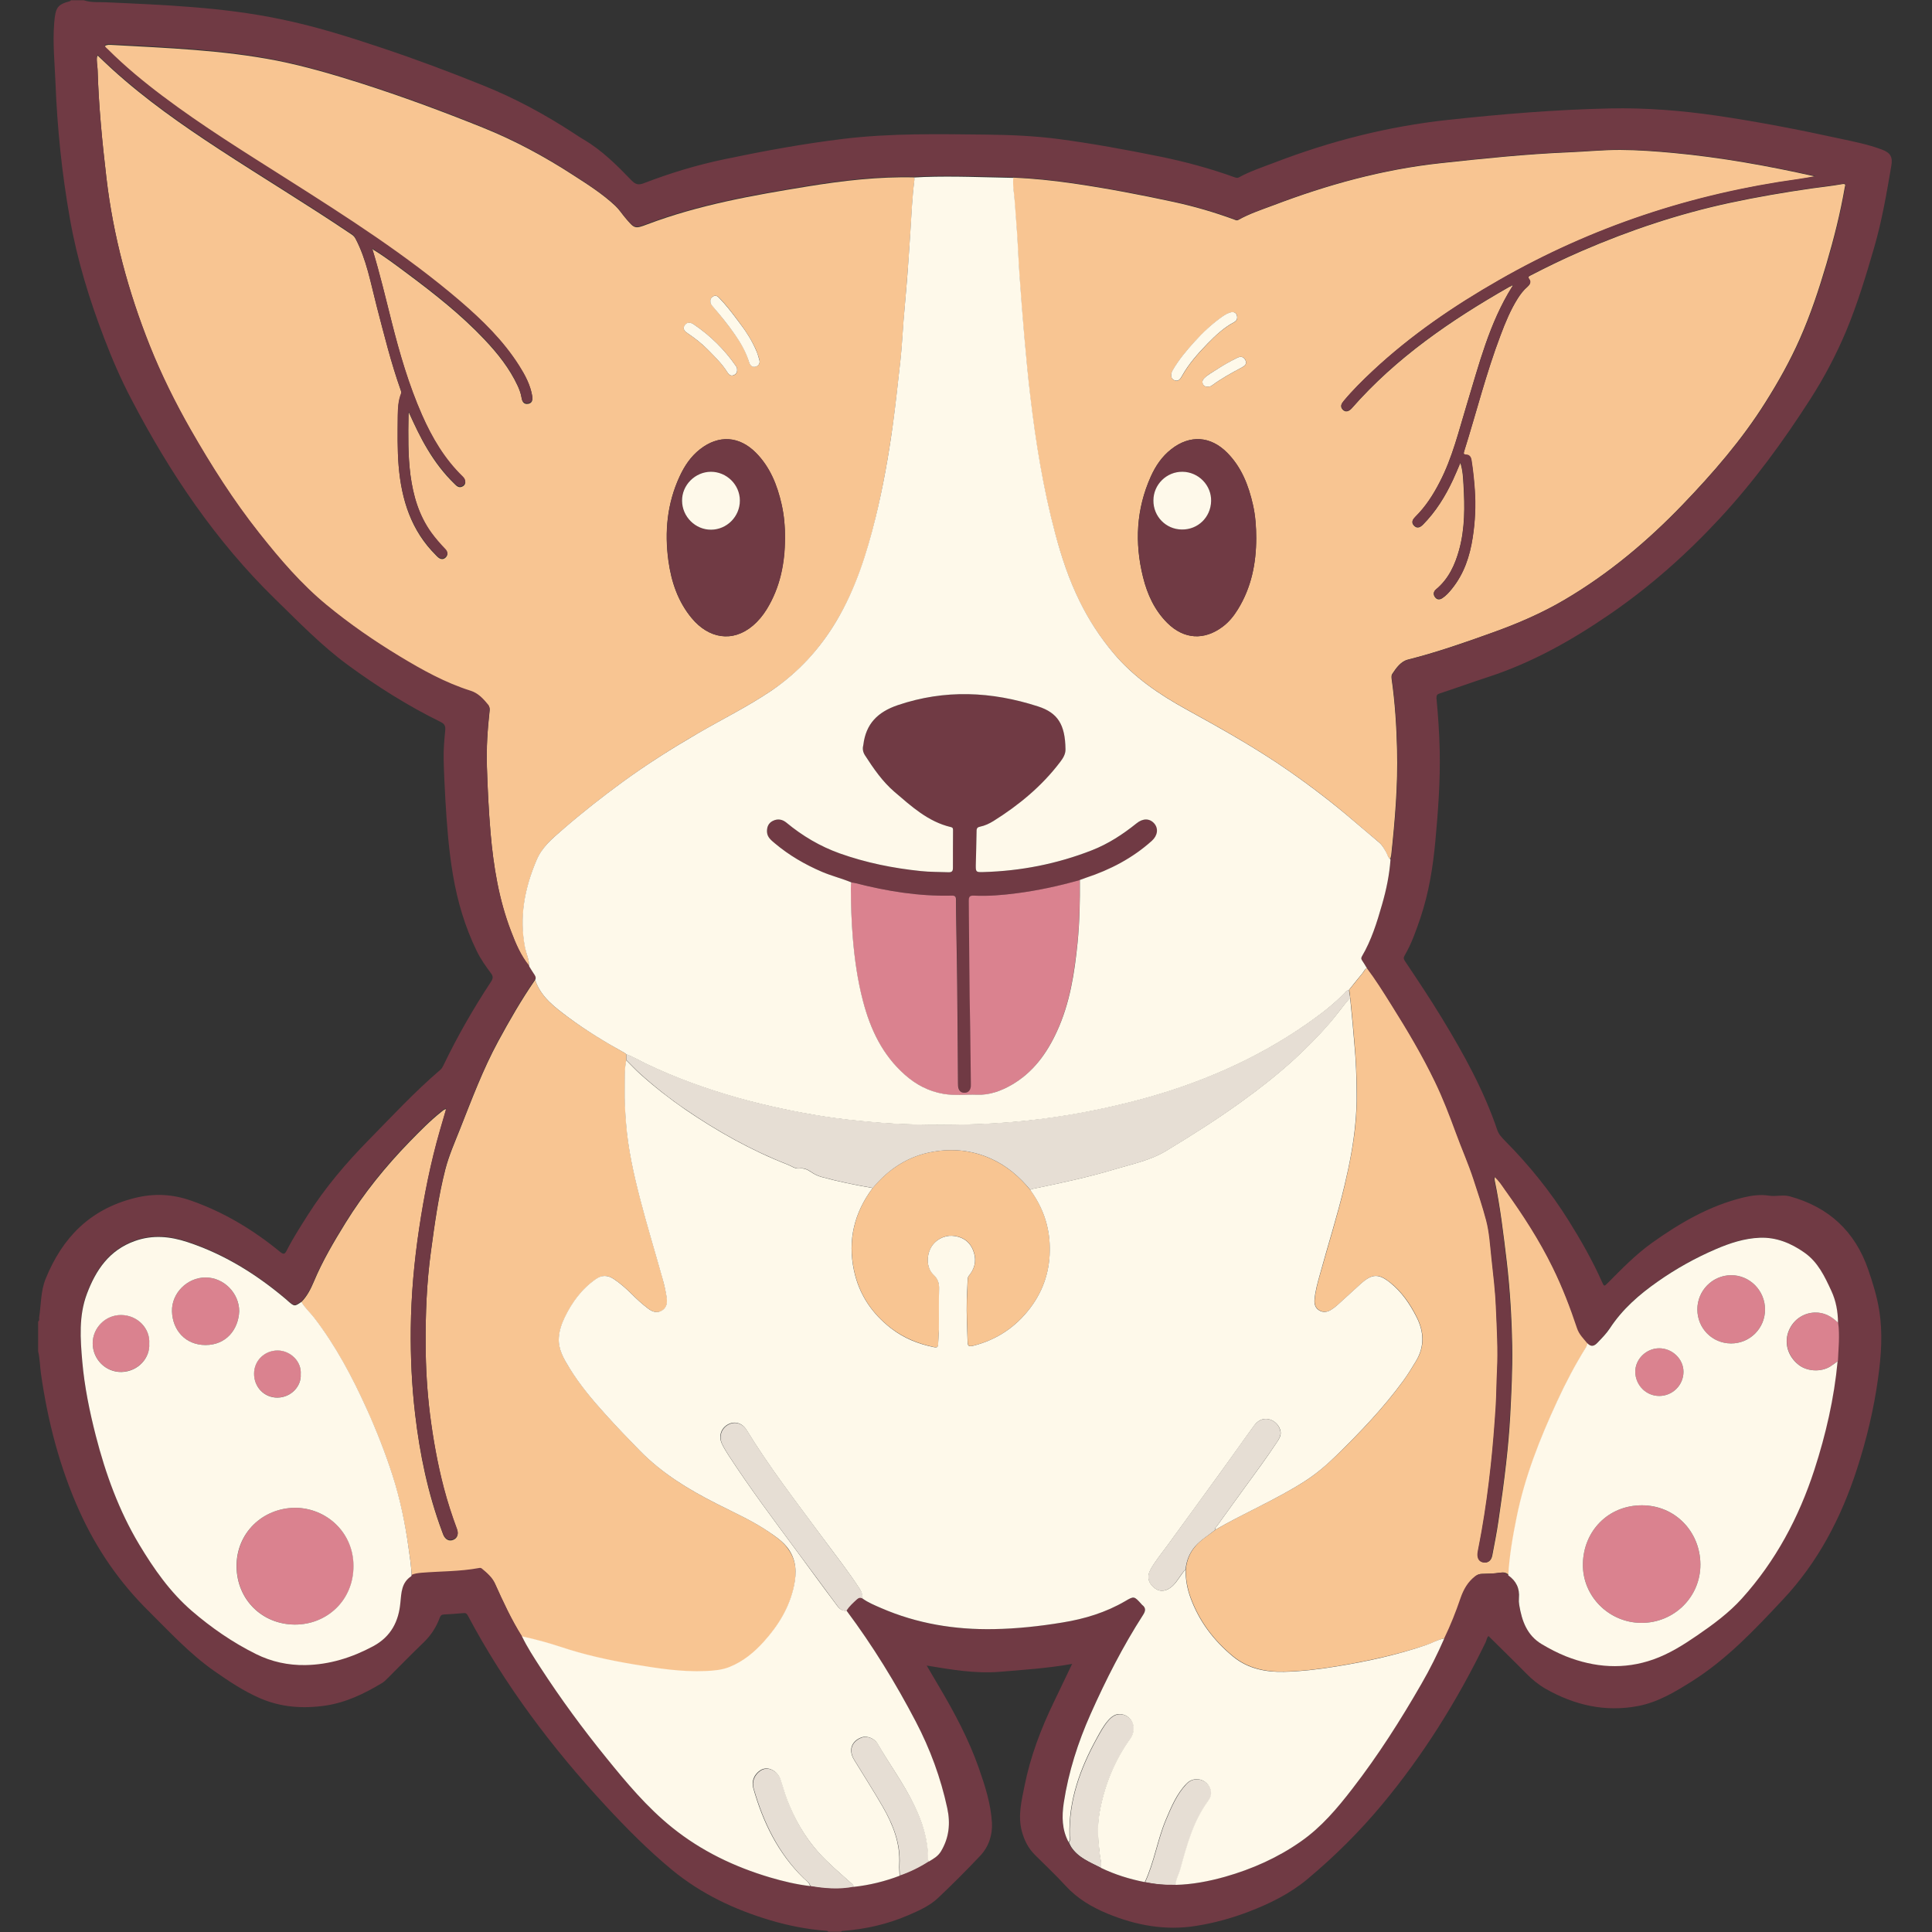 <svg xmlns="http://www.w3.org/2000/svg" xmlns:xlink="http://www.w3.org/1999/xlink" width="500" zoomAndPan="magnify" viewBox="0 0 375 375" height="500" preserveAspectRatio="xMidYMid meet" version="1.0"><rect x="0" y="0" width="375" height="375" fill="#333333" stroke="none"/><defs><clipPath id="id1"><path d="M 7.402 0 L 367.402 0 L 367.402 375 L 7.402 375 Z M 7.402 0 " clip-rule="nonzero"/></clipPath></defs><path fill="#f8c592" d="M 173.301 82.535 C 173.875 78.359 174.297 74.188 174.777 70.016 C 175.066 67.422 175.184 64.809 175.395 62.191 C 175.699 58.441 176.047 54.695 176.316 50.945 C 176.449 48.945 176.586 46.926 176.719 44.926 C 176.93 41.621 177.066 38.312 177.488 35.004 C 177.508 34.812 177.488 34.621 177.488 34.43 C 170.492 34.258 163.555 35.082 156.676 36.199 C 146.164 37.91 135.672 39.754 125.641 43.543 C 123.164 44.484 123.164 44.387 121.375 42.293 C 120.723 41.523 120.184 40.66 119.418 39.945 C 116.977 37.66 114.172 35.871 111.363 34.062 C 105.793 30.449 99.988 27.297 93.82 24.816 C 85.961 21.645 78.004 18.703 69.934 16.125 C 64.594 14.434 59.211 12.855 53.715 11.762 C 43.145 9.703 32.406 9.32 21.719 8.723 C 21.258 8.703 20.758 8.645 20.336 8.953 C 20.434 9.34 20.758 9.531 21.008 9.762 C 24.297 13.051 27.887 16.012 31.598 18.797 C 39.379 24.645 47.664 29.777 55.867 34.988 C 67.398 42.312 78.926 49.656 89.344 58.578 C 93.668 62.27 97.703 66.23 100.777 71.074 C 101.93 72.883 102.949 74.766 103.312 76.938 C 103.43 77.629 103.293 78.285 102.469 78.398 C 101.66 78.516 101.332 77.918 101.238 77.227 C 101.102 76.398 100.816 75.633 100.469 74.883 C 98.895 71.496 96.605 68.633 94.07 65.941 C 89.555 61.152 84.383 57.078 79.121 53.156 C 76.949 51.539 74.777 49.887 72.453 48.465 C 72.395 48.387 72.316 48.309 72.238 48.445 C 72.223 48.465 72.297 48.543 72.336 48.578 C 73.738 53.195 74.852 57.867 76.027 62.539 C 77.582 68.711 79.352 74.805 81.926 80.629 C 83.887 85.09 86.324 89.223 89.863 92.648 C 90.574 93.34 90.418 94.223 89.629 94.492 C 89.035 94.703 88.652 94.359 88.285 93.992 C 86.172 91.953 84.422 89.648 82.926 87.129 C 81.598 84.918 80.504 82.59 79.332 79.996 C 79.312 80.398 79.293 80.555 79.293 80.688 C 79.234 84.551 79.176 88.438 79.676 92.281 C 80.215 96.32 81.328 100.145 83.75 103.508 C 84.578 104.664 85.5 105.703 86.48 106.719 C 86.922 107.184 86.98 107.699 86.535 108.18 C 86.094 108.645 85.559 108.605 85.078 108.219 C 84.902 108.086 84.75 107.914 84.598 107.758 C 79.812 103.008 77.945 97.07 77.391 90.551 C 77.121 87.281 77.18 84.016 77.219 80.766 C 77.234 79.324 77.312 77.879 77.852 76.516 C 77.965 76.227 77.871 76.016 77.793 75.785 C 75.891 70.422 74.547 64.902 73.105 59.422 C 71.953 54.98 71.164 50.426 68.992 46.312 C 68.762 45.867 68.434 45.637 68.09 45.406 C 59.672 39.734 50.988 34.508 42.492 28.949 C 35.285 24.238 28.234 19.297 21.836 13.492 C 20.875 12.625 19.953 11.723 18.953 10.781 C 18.875 10.973 18.82 11.07 18.82 11.145 C 18.723 11.992 18.914 12.801 18.953 13.625 C 19.164 20.645 19.836 27.605 20.664 34.582 C 21.988 45.848 24.91 56.691 29.098 67.211 C 31.348 72.844 34.02 78.246 37.035 83.516 C 41.031 90.492 45.336 97.281 50.332 103.586 C 54.312 108.605 58.461 113.469 63.438 117.582 C 67.918 121.273 72.684 124.562 77.641 127.562 C 82 130.195 86.441 132.676 91.34 134.215 C 92.898 134.695 93.859 135.809 94.801 136.965 C 95.051 137.27 95.09 137.656 95.031 138.059 C 94.629 141.617 94.398 145.191 94.512 148.77 C 94.645 153.094 94.859 157.402 95.223 161.707 C 95.781 168.246 96.836 174.668 99.199 180.82 C 100.121 183.223 101.102 185.566 102.738 187.586 C 102.738 186.316 102.199 185.184 101.949 183.953 C 100.777 177.992 101.852 172.398 104.195 166.879 C 105.293 164.324 107.289 162.688 109.25 160.996 C 113.035 157.707 116.977 154.613 121.031 151.652 C 125.68 148.27 130.543 145.191 135.52 142.309 C 140.246 139.559 145.148 137.137 149.703 134.078 C 155.023 130.504 159.215 125.891 162.461 120.391 C 166.152 114.16 168.305 107.355 169.992 100.375 C 171.414 94.492 172.453 88.531 173.301 82.535 Z M 137.902 58.461 C 137.863 57.961 138.152 57.656 138.535 57.461 C 138.98 57.25 139.344 57.539 139.633 57.828 C 140.977 59.211 142.129 60.73 143.281 62.27 C 144.668 64.113 145.953 66.02 146.855 68.152 C 147.07 68.672 147.223 69.23 147.395 69.785 C 147.605 70.461 147.32 70.961 146.703 71.152 C 146.031 71.344 145.609 70.941 145.414 70.305 C 144.84 68.344 143.84 66.613 142.668 64.941 C 141.305 63 139.805 61.172 138.285 59.367 C 138.055 59.098 137.844 58.828 137.902 58.461 Z M 132.926 63.133 C 133.426 62.422 134.137 62.613 134.711 63 C 137.902 65.172 140.633 67.844 142.84 71.035 C 142.996 71.246 143.109 71.477 143.09 71.746 C 143.148 72.305 142.84 72.691 142.359 72.863 C 141.746 73.074 141.379 72.594 141.129 72.172 C 140.133 70.594 138.805 69.285 137.5 67.98 C 136.309 66.77 134.98 65.711 133.578 64.77 C 133.004 64.383 132.367 63.902 132.926 63.133 Z M 148.797 118.293 C 148.066 119.469 147.203 120.523 146.145 121.43 C 142.148 124.812 137.52 123.91 134.27 120.004 C 131.582 116.777 130.293 112.93 129.734 108.855 C 128.965 103.242 129.484 97.742 131.887 92.531 C 132.828 90.473 134.059 88.609 135.867 87.207 C 139.477 84.379 143.477 84.609 146.723 87.898 C 149.469 90.684 150.855 94.164 151.699 97.895 C 152.199 100.047 152.391 102.258 152.352 104.473 C 152.332 109.375 151.41 114.047 148.797 118.293 Z M 148.797 118.293 " fill-opacity="1" fill-rule="nonzero"/><path fill="#f8c592" d="M 357.488 35.754 C 355.547 36.102 353.566 36.312 351.609 36.582 C 346.285 37.352 340.961 38.254 335.695 39.391 C 325.801 41.523 316.27 44.715 306.988 48.734 C 303.645 50.176 300.359 51.77 297.129 53.445 C 296.766 53.637 296.457 53.75 296.82 54.25 C 297.227 54.789 296.918 55.289 296.477 55.676 C 295.707 56.328 295.113 57.117 294.574 57.961 C 293.172 60.191 292.172 62.613 291.25 65.074 C 288.445 72.457 286.543 80.109 284.176 87.629 C 284.043 88.031 284.023 88.301 284.582 88.301 C 285.254 88.32 285.504 88.84 285.598 89.398 C 285.887 91.281 286.098 93.203 286.234 95.109 C 286.445 98.223 286.312 101.297 285.832 104.375 C 285.273 107.988 284.16 111.391 281.812 114.297 C 281.277 114.969 280.699 115.621 279.969 116.102 C 279.449 116.449 278.914 116.449 278.527 115.91 C 278.145 115.391 278.219 114.871 278.699 114.449 C 281.141 112.41 282.391 109.699 283.215 106.719 C 284.352 102.586 284.312 98.355 284.062 94.145 C 283.984 92.762 283.93 91.32 283.449 89.84 C 282.93 91.051 282.488 92.129 281.988 93.203 C 280.508 96.375 278.684 99.336 276.184 101.855 C 275.664 102.375 275.051 102.684 274.434 102.012 C 273.84 101.375 274.223 100.836 274.703 100.336 C 276.684 98.375 278.164 96.07 279.43 93.609 C 281.91 88.84 283.141 83.629 284.695 78.535 C 287.078 70.727 289.059 62.77 293.461 55.73 C 293.516 55.656 293.652 55.5 293.633 55.48 C 293.477 55.328 293.383 55.461 293.285 55.559 C 293.172 55.598 293.035 55.637 292.941 55.695 C 281.66 62.133 271.016 69.402 262.367 79.266 C 261.77 79.938 261.117 80.035 260.637 79.535 C 260.043 78.918 260.367 78.359 260.809 77.844 C 262.539 75.766 264.441 73.883 266.422 72.035 C 273.82 65.113 282.141 59.441 290.922 54.426 C 309.004 44.062 328.434 37.66 349.051 34.812 C 350.168 34.66 351.262 34.449 352.355 34.258 C 343.191 32.199 334.004 30.547 324.688 29.68 C 321.305 29.371 317.922 29.121 314.52 29.102 C 311.195 29.086 307.871 29.43 304.547 29.566 C 296.207 29.91 287.906 30.777 279.586 31.68 C 268.402 32.891 257.68 35.852 247.207 39.832 C 244.898 40.695 242.555 41.465 240.383 42.676 C 240.059 42.871 239.844 42.715 239.578 42.621 C 235.754 41.215 231.871 40.082 227.895 39.215 C 221.398 37.812 214.863 36.562 208.273 35.602 C 204.41 35.043 200.527 34.641 196.629 34.469 C 196.473 36.023 196.82 37.562 196.914 39.121 C 196.992 40.312 197.07 41.543 197.184 42.734 C 197.473 46.176 197.59 49.617 197.82 53.059 C 198.105 57.156 198.414 61.27 198.781 65.363 C 199.125 69.211 199.492 73.035 199.934 76.863 C 200.988 85.82 202.43 94.723 204.758 103.453 C 205.969 107.969 207.426 112.391 209.484 116.602 C 211.25 120.219 213.441 123.582 216.055 126.695 C 219.977 131.348 224.895 134.695 230.141 137.598 C 236.945 141.348 243.727 145.133 250.105 149.574 C 254.488 152.613 258.734 155.863 262.77 159.344 C 264.383 160.746 266.039 162.113 267.672 163.496 C 268.246 163.977 268.594 164.629 268.957 165.285 C 269.246 165.785 269.344 166.379 269.844 166.746 C 269.898 166.496 269.996 166.266 270.035 166.016 C 270.766 159.207 271.34 152.383 271.168 145.539 C 271.055 140.926 270.766 136.328 270.109 131.754 C 270.074 131.426 270.055 131.082 270.227 130.812 C 271.016 129.617 271.898 128.371 273.281 128.023 C 278.777 126.641 284.121 124.773 289.461 122.871 C 294.383 121.121 299.188 119.062 303.684 116.41 C 312.215 111.391 319.727 105.086 326.57 97.973 C 332.508 91.801 338.098 85.359 342.672 78.074 C 345.172 74.113 347.457 70.035 349.34 65.77 C 351.434 61.039 353.051 56.156 354.508 51.215 C 355.949 46.332 357.199 41.406 358.066 36.371 C 358.238 35.812 358.219 35.621 357.488 35.754 Z M 241.766 69.941 C 242.074 70.613 241.652 71.016 241.094 71.305 C 239.098 72.363 237.098 73.457 235.273 74.805 C 235.023 74.996 234.773 75.055 234.445 75.055 C 234.043 75.094 233.695 74.957 233.504 74.555 C 233.293 74.133 233.406 73.746 233.754 73.422 C 234.504 72.652 235.445 72.172 236.328 71.613 C 237.559 70.805 238.848 70.113 240.172 69.441 C 240.863 69.094 241.441 69.246 241.766 69.941 Z M 227.586 71.957 C 228.777 69.863 230.332 68.035 231.93 66.27 C 233.543 64.5 235.293 62.863 237.25 61.48 C 237.828 61.078 238.422 60.711 239.133 60.598 C 239.613 60.578 239.98 60.77 240.094 61.23 C 240.25 61.77 240.113 62.25 239.578 62.539 C 237.578 63.594 235.926 65.113 234.387 66.73 C 232.523 68.652 230.738 70.652 229.43 73.016 C 229.102 73.613 228.699 74.133 227.93 73.805 C 227.277 73.516 227.145 72.727 227.586 71.957 Z M 240.25 118.293 C 239.48 119.543 238.559 120.699 237.367 121.602 C 233.754 124.352 229.797 124.121 226.566 120.91 C 224.09 118.449 222.684 115.371 221.859 112.027 C 220.207 105.355 220.531 98.816 223.359 92.512 C 224.281 90.453 225.527 88.59 227.336 87.188 C 230.949 84.359 234.965 84.609 238.191 87.879 C 240.98 90.684 242.344 94.203 243.188 97.973 C 243.668 100.105 243.824 102.277 243.824 104.453 C 243.824 109.375 242.883 114.066 240.25 118.293 Z M 240.25 118.293 " fill-opacity="1" fill-rule="nonzero"/><path fill="#f8c592" d="M 149.453 297.484 C 146.203 295.234 142.59 293.641 139.094 291.871 C 133.676 289.121 128.543 286.008 124.258 281.621 C 122.012 279.316 119.762 276.988 117.59 274.586 C 115.035 271.758 112.594 268.836 110.598 265.605 C 109.48 263.801 108.348 261.914 108.5 259.648 C 108.598 258.262 109.039 256.957 109.637 255.727 C 111.078 252.746 112.98 250.148 115.746 248.246 C 116.879 247.477 117.996 247.477 119.129 248.246 C 120.395 249.074 121.512 250.074 122.586 251.129 C 123.605 252.148 124.664 253.129 125.816 253.996 C 126.66 254.629 127.602 254.957 128.562 254.359 C 129.543 253.746 129.562 252.688 129.41 251.688 C 129.215 250.535 128.949 249.379 128.641 248.246 C 127.219 243.152 125.66 238.074 124.336 232.961 C 123.047 228 121.895 223 121.531 217.848 C 121.375 215.754 121.242 213.637 121.281 211.543 C 121.32 209.641 121.184 207.699 121.586 205.812 C 121.586 205.43 121.586 205.043 121.586 204.641 C 121.453 204.543 121.336 204.43 121.203 204.352 C 117.477 202.258 113.805 200.062 110.367 197.508 C 107.695 195.527 105.004 193.566 103.871 190.203 C 101.219 194.027 98.914 198.047 96.703 202.121 C 93.742 207.582 91.57 213.406 89.285 219.176 C 88.266 221.75 87.133 224.309 86.441 226.98 C 85.098 232.23 84.367 237.613 83.637 242.996 C 82.809 249.016 82.578 255.051 82.617 261.09 C 82.637 265.59 82.906 270.105 83.461 274.586 C 84.078 279.41 84.922 284.16 86.152 288.871 C 86.863 291.582 87.727 294.254 88.707 296.887 C 89.055 297.812 88.746 298.582 87.977 298.887 C 87.191 299.215 86.461 298.852 86.055 297.945 C 85.961 297.715 85.883 297.465 85.789 297.234 C 83.059 289.891 81.484 282.297 80.578 274.527 C 79.926 268.992 79.676 263.434 79.734 257.859 C 79.812 251.398 80.387 244.977 81.348 238.574 C 82.309 232.133 83.578 225.75 85.383 219.504 C 85.789 218.117 86.191 216.715 86.613 215.273 C 86.152 215.348 85.941 215.598 85.691 215.793 C 83.48 217.543 81.52 219.559 79.543 221.578 C 74.836 226.426 70.625 231.613 67.07 237.363 C 64.805 241.035 62.594 244.766 60.922 248.766 C 60.305 250.227 59.613 251.59 58.5 252.727 C 59.152 253.898 60.191 254.781 61 255.84 C 65.168 261.281 68.359 267.281 71.164 273.488 C 73.086 277.738 74.797 282.066 76.219 286.527 C 77.66 291.062 78.621 295.695 79.293 300.406 C 79.543 302.195 79.852 304.004 79.887 305.809 C 80.504 305.539 81.156 305.445 81.828 305.406 C 85.52 305.098 89.246 305.176 92.898 304.504 C 93.109 304.465 93.34 304.406 93.531 304.578 C 94.551 305.426 95.551 306.25 96.105 307.5 C 97.684 311 99.297 314.48 101.332 317.73 C 103.852 318.27 106.328 318.922 108.789 319.75 C 113.441 321.285 118.242 322.363 123.086 323.172 C 127.699 323.941 132.309 324.672 137.02 324.461 C 138.574 324.383 140.133 324.266 141.609 323.672 C 144.242 322.613 146.395 320.844 148.262 318.77 C 151.066 315.633 153.238 312.117 154.121 307.945 C 154.66 305.426 154.621 303.004 153.062 300.793 C 152.121 299.332 150.777 298.426 149.453 297.484 Z M 149.453 297.484 " fill-opacity="1" fill-rule="nonzero"/><path fill="#f8c592" d="M 301.453 246.016 C 298.859 240.711 295.668 235.77 292.211 230.98 C 291.574 230.117 291.039 229.172 290.117 228.402 C 290.117 228.711 290.078 228.902 290.117 229.078 C 291.211 234.309 291.824 239.594 292.461 244.883 C 293.094 250.324 293.422 255.781 293.516 261.242 C 293.594 265.762 293.363 270.277 293.133 274.777 C 292.961 277.836 292.691 280.91 292.344 283.949 C 291.922 287.719 291.402 291.484 290.844 295.234 C 290.52 297.465 290.078 299.695 289.652 301.926 C 289.461 302.926 288.828 303.387 287.984 303.254 C 287.156 303.137 286.754 302.484 286.848 301.445 C 286.867 301.254 286.906 301.062 286.945 300.867 C 287.176 299.637 287.406 298.426 287.637 297.195 C 288.387 292.945 288.961 288.68 289.422 284.391 C 289.828 280.68 290.133 276.949 290.367 273.223 C 290.52 270.816 290.52 268.414 290.633 266.031 C 290.848 261.953 290.578 257.898 290.422 253.84 C 290.289 250.609 289.902 247.398 289.559 244.207 C 289.289 241.727 289.176 239.23 288.52 236.824 C 287.809 234.152 286.926 231.52 286.062 228.867 C 285.062 225.789 283.734 222.848 282.641 219.828 C 281.43 216.484 280.16 213.176 278.605 209.984 C 276.105 204.793 273.148 199.832 270.094 194.969 C 268.574 192.566 267.074 190.145 265.363 187.875 C 264.941 188.086 264.789 188.527 264.5 188.875 C 263.617 189.953 262.75 191.027 261.887 192.105 C 261.945 192.625 262.02 193.145 262.078 193.66 C 262.156 194.297 262.215 194.93 262.289 195.566 C 262.539 197.91 262.711 200.258 262.926 202.602 C 263.211 205.852 263.348 209.102 263.367 212.352 C 263.367 214.215 263.289 216.098 263.117 217.984 C 262.75 222.059 261.945 226.059 261.023 230.02 C 259.656 235.824 257.852 241.516 256.258 247.266 C 255.797 248.918 255.316 250.59 255.18 252.301 C 255.121 253.148 255.352 253.918 256.141 254.359 C 256.91 254.781 257.699 254.668 258.41 254.207 C 258.832 253.938 259.254 253.629 259.637 253.281 C 261.156 251.918 262.656 250.516 264.172 249.148 C 266.402 247.168 267.633 247.168 269.879 248.957 C 272.129 250.766 273.703 253.07 274.973 255.59 C 276.434 258.453 276.586 261.34 274.875 264.164 C 274.09 265.473 273.281 266.781 272.379 268.031 C 268.535 273.277 264.059 277.988 259.406 282.508 C 257.504 284.352 255.488 286.082 253.238 287.523 C 247.703 291.062 241.633 293.582 235.965 296.887 C 234.656 297.945 233.176 298.773 232.062 300.082 C 230.93 301.387 230.332 302.887 230.18 304.578 C 230.121 306.52 230.488 308.406 231.16 310.211 C 232.832 314.711 235.617 318.402 239.328 321.461 C 242.266 323.883 245.727 324.535 249.262 324.461 C 252.645 324.383 256.043 323.98 259.406 323.422 C 265.328 322.441 271.168 321.191 276.875 319.289 C 278.086 318.883 279.18 318.211 280.469 317.98 C 281.68 315.441 282.738 312.828 283.641 310.176 C 284.215 308.5 285.023 307.039 286.445 305.945 C 286.809 305.656 287.176 305.484 287.656 305.484 C 288.828 305.445 290.02 305.445 291.191 305.254 C 291.863 305.137 292.363 305.234 292.863 305.676 C 293.074 301.887 293.727 298.137 294.477 294.426 C 296.09 286.527 299.031 279.086 302.395 271.777 C 304.047 268.203 305.91 264.742 307.969 261.379 C 308.102 261.164 308.16 260.914 308.254 260.664 C 307.488 259.742 306.641 258.918 306.238 257.707 C 304.836 253.766 303.297 249.824 301.453 246.016 Z M 301.453 246.016 " fill-opacity="1" fill-rule="nonzero"/><path fill="#f8c592" d="M 199.973 230.961 C 197.84 228.367 195.379 226.25 192.266 224.867 C 188.633 223.25 184.887 222.887 181.043 223.559 C 176.297 224.387 172.473 226.906 169.398 230.578 C 165.824 235.363 164.535 240.691 165.766 246.535 C 166.746 251.188 169.227 254.938 172.992 257.82 C 175.453 259.703 178.238 260.82 181.234 261.453 C 181.656 261.551 182.082 261.629 182.102 260.953 C 182.137 259.973 182.234 258.973 182.254 257.992 C 182.273 255.398 182.215 252.801 182.293 250.207 C 182.332 249.074 182.082 248.227 181.215 247.418 C 179.949 246.266 179.773 244.113 180.562 242.438 C 181.41 240.594 183.348 239.766 184.809 239.844 C 186.598 239.941 188.078 240.785 188.824 242.496 C 189.555 244.168 189.422 245.805 188.309 247.305 C 188.094 247.594 187.863 247.824 187.848 248.207 C 187.809 249.574 187.73 250.957 187.672 252.32 C 187.598 255.012 187.75 257.688 187.828 260.379 C 187.848 261.223 188.039 261.414 188.883 261.203 C 193.477 260.07 197.164 257.57 200.012 253.82 C 202.641 250.34 203.871 246.324 203.777 241.996 C 203.68 237.961 202.395 234.25 199.973 230.961 Z M 199.973 230.961 " fill-opacity="1" fill-rule="nonzero"/><path fill="#e6ded4" d="M 162.133 311.156 C 162.691 311.887 163.191 312.828 164.383 312.672 C 164.941 311.828 165.672 311.156 166.418 310.48 C 166.785 310.156 167.094 310.117 167.496 310.348 C 167.457 309.711 167.344 309.098 166.977 308.539 C 164.691 305.004 162.059 301.715 159.578 298.332 C 154.582 291.523 149.395 284.852 144.973 277.625 C 144.148 276.277 142.707 275.836 141.438 276.488 C 140.055 277.199 139.477 278.777 140.152 280.238 C 140.516 281.008 140.957 281.758 141.438 282.488 C 145.629 288.93 150.238 295.082 154.812 301.254 C 157.273 304.539 159.676 307.867 162.133 311.156 Z M 162.133 311.156 " fill-opacity="1" fill-rule="nonzero"/><path fill="#e6ded4" d="M 217.824 332.785 C 216.633 332.555 215.746 333.246 215.035 334.09 C 214.191 335.09 213.578 336.266 212.941 337.398 C 209.695 343.301 207.445 349.473 207.641 356.336 C 207.656 356.758 207.793 357.242 207.484 357.625 C 207.621 357.914 207.754 358.203 207.906 358.473 C 209.293 360.605 211.598 361.469 213.73 362.566 C 213.902 361.719 213.613 360.914 213.52 360.105 C 213.172 357.375 212.98 354.625 213.441 351.914 C 214.363 346.664 216.324 341.82 219.438 337.438 C 220.781 335.59 219.957 333.188 217.824 332.785 Z M 217.824 332.785 " fill-opacity="1" fill-rule="nonzero"/><path fill="#e6ded4" d="M 180.18 360.645 C 180.18 357.008 179.062 353.664 177.508 350.453 C 175.469 346.242 172.664 342.492 170.359 338.438 C 169.801 337.477 168.359 336.938 167.457 337.207 C 165.746 337.727 164.441 339.359 165.863 341.668 C 167.707 344.684 169.629 347.684 171.398 350.742 C 173.375 354.184 174.816 357.816 174.605 361.914 C 174.566 362.645 174.645 363.375 174.664 364.125 C 176.68 363.43 178.602 362.488 180.391 361.336 C 180.16 361.164 180.18 360.895 180.18 360.645 Z M 180.18 360.645 " fill-opacity="1" fill-rule="nonzero"/><path fill="#e6ded4" d="M 165.383 365.66 C 163.23 363.719 161 361.875 159.039 359.719 C 156.312 356.723 154.371 353.281 152.91 349.531 C 152.371 348.164 152.008 346.742 151.527 345.359 C 151.027 343.898 149.184 342.668 147.625 343.688 C 146.492 344.438 145.895 345.762 146.281 347.109 C 148.164 353.723 151.086 359.738 156.062 364.625 C 156.523 365.086 157.176 365.41 157.312 366.141 C 160.117 366.621 162.941 366.871 165.766 366.297 C 165.766 366.008 165.574 365.836 165.383 365.66 Z M 165.383 365.66 " fill-opacity="1" fill-rule="nonzero"/><path fill="#e6ded4" d="M 230.332 346.242 C 228.43 348.242 227.375 350.781 226.316 353.281 C 224.684 357.203 224.07 361.469 222.262 365.336 C 224.223 365.758 226.223 365.93 228.238 365.871 C 228.316 364.738 228.91 363.758 229.199 362.68 C 230.449 358.125 231.68 353.551 234.523 349.625 C 234.965 349.031 235.293 348.301 235.059 347.473 C 234.445 345.359 231.871 344.629 230.332 346.242 Z M 230.332 346.242 " fill-opacity="1" fill-rule="nonzero"/><path fill="#e6ded4" d="M 261.828 192.105 C 261.445 192.145 261.234 192.449 260.984 192.699 C 258.773 195.027 256.199 196.93 253.586 198.758 C 248.664 202.18 243.457 205.082 237.98 207.523 C 232.484 209.965 226.816 211.926 221.012 213.465 C 213.711 215.387 206.312 216.754 198.801 217.543 C 194.996 217.926 191.172 218.156 187.367 218.234 C 181.176 218.367 174.973 218.293 168.801 217.715 C 165.863 217.445 162.922 217.137 160 216.676 C 154.371 215.793 148.797 214.617 143.32 213.082 C 137.191 211.352 131.215 209.215 125.469 206.469 C 124.184 205.852 122.934 205.102 121.586 204.602 C 121.586 204.988 121.586 205.371 121.586 205.773 C 122.492 206.66 123.355 207.602 124.297 208.445 C 127.082 210.945 130.004 213.254 133.078 215.348 C 139.324 219.617 145.879 223.289 152.93 226.039 C 153.66 226.328 154.371 226.887 155.16 226.789 C 156.043 226.672 156.715 226.961 157.387 227.422 C 158.023 227.867 158.695 228.211 159.445 228.422 C 162.73 229.328 166.055 230 169.418 230.578 C 172.492 226.887 176.316 224.387 181.062 223.559 C 184.887 222.887 188.652 223.25 192.285 224.867 C 195.398 226.25 197.859 228.387 199.992 230.961 C 200.125 230.902 200.258 230.789 200.414 230.77 C 205.832 229.652 211.25 228.5 216.574 226.906 C 219.918 225.906 223.359 225.211 226.434 223.348 C 231.43 220.328 236.367 217.195 241.094 213.773 C 244.629 211.215 248.07 208.523 251.297 205.562 C 253.719 203.332 256.027 201.008 258.18 198.508 C 259.523 196.93 260.695 195.238 262.078 193.68 C 261.965 193.145 261.887 192.625 261.828 192.105 Z M 261.828 192.105 " fill-opacity="1" fill-rule="nonzero"/><path fill="#e6ded4" d="M 246.188 275.453 C 245.035 275.238 244.094 275.797 243.438 276.664 C 241.266 279.605 239.172 282.621 237.02 285.602 C 233.523 290.43 229.988 295.234 226.508 300.062 C 225.414 301.578 224.184 303.023 223.281 304.676 C 222.531 306.059 222.879 307.348 224.145 308.289 C 225.203 309.078 226.473 308.867 227.586 307.828 C 228.586 306.887 229.141 305.578 230.121 304.617 C 230.277 302.926 230.871 301.426 232.004 300.117 C 233.141 298.832 234.598 297.984 235.906 296.926 C 235.676 296.621 236.02 296.445 236.137 296.293 C 237.887 293.852 239.652 291.43 241.402 289.004 C 243.574 286.008 245.785 283.047 247.82 279.969 C 248.223 279.355 248.629 278.719 248.551 277.949 C 248.414 276.758 247.418 275.684 246.188 275.453 Z M 246.188 275.453 " fill-opacity="1" fill-rule="nonzero"/><g clip-path="url(#id1)"><path fill="#703a44" d="M 279.395 134.617 C 282.543 133.578 285.676 132.445 288.848 131.406 C 297.359 128.637 305.066 124.293 312.387 119.273 C 320.246 113.891 327.375 107.566 333.852 100.566 C 340.461 93.434 346.168 85.609 351.414 77.418 C 354.086 73.246 356.41 68.844 358.332 64.27 C 360.543 58.961 362.195 53.48 363.793 47.984 C 365.289 42.812 366.191 37.523 367.098 32.219 C 367.402 30.469 366.961 29.66 365.27 29.027 C 362.617 28.027 359.832 27.488 357.066 26.891 C 349.148 25.16 341.211 23.625 333.199 22.449 C 326.32 21.449 319.383 20.895 312.426 21.047 C 301.914 21.277 291.461 22.145 281.008 23.277 C 269.438 24.527 258.293 27.371 247.457 31.527 C 245.09 32.43 242.688 33.219 240.461 34.43 C 240.211 34.562 240 34.523 239.75 34.449 C 234.926 32.699 229.988 31.371 224.973 30.352 C 218.516 29.047 212.02 27.855 205.488 26.988 C 200.816 26.375 196.109 26.18 191.402 26.125 C 182.121 26.027 172.82 25.836 163.574 26.969 C 155.852 27.91 148.203 29.316 140.594 30.91 C 135.25 32.027 130.062 33.602 124.969 35.562 C 123.914 35.969 123.355 35.793 122.605 35.043 C 119.781 32.121 116.918 29.238 113.383 27.141 C 112.73 26.758 112.074 26.336 111.441 25.91 C 105.832 22.238 99.969 19.066 93.742 16.566 C 87.266 13.953 80.754 11.512 74.125 9.301 C 67.648 7.129 61.152 5.09 54.465 3.723 C 43.262 1.379 31.867 0.957 20.488 0.438 C 19.086 0.379 17.645 0.531 16.262 0.051 C 15.438 0.051 14.59 0.051 13.766 0.051 C 13.707 0.109 13.648 0.207 13.574 0.227 C 11.133 0.898 10.766 1.418 10.516 4.512 C 10.211 8.359 10.613 12.203 10.766 16.027 C 11.113 24.895 12.016 33.719 13.574 42.465 C 14.977 50.445 17.34 58.137 20.242 65.691 C 21.758 69.672 23.449 73.574 25.43 77.363 C 32.902 91.723 41.84 105.027 53.523 116.391 C 58.039 120.793 62.422 125.332 67.531 129.082 C 73.219 133.254 79.156 137 85.5 140.117 C 86.25 140.48 86.5 140.887 86.422 141.711 C 86.25 143.617 86.055 145.559 86.113 147.461 C 86.172 150.02 86.305 152.574 86.441 155.133 C 86.73 160.055 87.094 164.977 87.922 169.84 C 88.785 174.953 90.246 179.875 92.512 184.547 C 93.262 186.105 94.262 187.527 95.301 188.914 C 95.742 189.488 95.723 189.914 95.32 190.527 C 91.898 195.719 88.805 201.102 86.113 206.699 C 85.941 207.043 85.789 207.371 85.48 207.641 C 80.504 211.891 76.062 216.695 71.492 221.348 C 67.129 225.789 63.113 230.52 59.77 235.789 C 58.348 238.035 56.906 240.266 55.695 242.633 C 55.309 243.402 55.098 243.594 54.332 242.957 C 49.121 238.691 43.414 235.25 37.035 233.02 C 33.422 231.77 29.887 231.578 26.043 232.559 C 17.434 234.75 12.094 240.246 8.863 248.207 C 7.883 250.609 7.98 253.227 7.598 255.727 C 7.559 255.992 7.711 256.301 7.402 256.512 C 7.402 258.438 7.402 260.359 7.402 262.281 C 7.75 263.742 7.75 265.242 7.961 266.703 C 9.27 275.875 11.574 284.758 15.379 293.234 C 18.684 300.582 23.16 307.117 28.906 312.77 C 32.98 316.809 36.863 321.035 41.59 324.344 C 44.414 326.324 47.297 328.246 50.488 329.633 C 54.562 331.398 58.809 331.688 63.168 331.055 C 67.168 330.457 70.664 328.766 74.066 326.727 C 74.508 326.477 74.891 326.113 75.238 325.746 C 77.582 323.422 79.867 321.055 82.25 318.77 C 83.672 317.402 84.691 315.809 85.363 313.98 C 85.52 313.559 85.711 313.387 86.172 313.367 C 87.461 313.309 88.727 313.211 89.996 313.098 C 90.438 313.059 90.609 313.23 90.805 313.578 C 97.988 327.094 107.117 339.207 117.477 350.414 C 121.551 354.816 125.797 359.105 130.445 362.949 C 136.078 367.586 142.496 370.621 149.434 372.699 C 152.969 373.754 156.582 374.469 160.25 374.754 C 160.426 374.773 160.656 374.719 160.75 374.949 C 161.578 374.949 162.422 374.949 163.25 374.949 C 163.383 374.754 163.574 374.793 163.77 374.773 C 168.07 374.43 172.242 373.488 176.219 371.777 C 178.316 370.871 180.43 369.949 182.102 368.371 C 184.887 365.738 187.613 363.008 190.246 360.219 C 191.918 358.453 192.668 356.145 192.535 353.781 C 192.324 350.145 191.207 346.664 190.016 343.262 C 188.039 337.59 185.215 332.324 182.156 327.172 C 181.41 325.902 180.68 324.633 179.871 323.285 C 184.676 324.074 189.285 324.883 194.035 324.496 C 198.703 324.113 203.371 323.805 208.102 322.961 C 206.871 325.516 205.734 327.922 204.582 330.305 C 202.047 335.535 199.992 340.957 198.855 346.664 C 198.281 349.531 197.551 352.395 198.32 355.375 C 198.781 357.145 199.566 358.723 200.875 360.027 C 202.875 362.027 204.93 363.949 206.832 366.027 C 209.117 368.527 211.926 370.18 215 371.449 C 220.516 373.719 226.223 374.773 232.18 373.812 C 235.656 373.258 239.059 372.332 242.363 371.062 C 246.477 369.488 250.414 367.547 253.816 364.699 C 259.004 360.355 263.828 355.586 268.152 350.395 C 276.223 340.727 282.852 330.094 288.367 318.75 C 288.559 318.344 288.578 317.828 288.926 317.559 C 291.383 320 293.844 322.383 296.246 324.824 C 297.379 325.977 298.59 326.977 299.992 327.785 C 305.605 330.977 311.562 332.363 317.98 331.133 C 321.859 330.383 325.184 328.363 328.453 326.305 C 335.215 322.035 340.656 316.25 346.055 310.48 C 352.855 303.254 357.355 294.621 360.41 285.219 C 362.293 279.43 363.715 273.508 364.539 267.473 C 365.137 263.145 365.465 258.801 364.77 254.457 C 364.348 251.707 363.523 249.055 362.617 246.418 C 360.062 239.016 354.973 234.289 347.398 232.211 C 346.074 231.844 344.711 232.289 343.383 232.078 C 341.672 231.809 340 232.039 338.348 232.441 C 331.797 234.039 326.09 237.363 320.668 241.227 C 317.52 243.477 314.848 246.227 312.137 248.957 C 311.348 249.746 311.348 249.746 310.926 248.766 C 309.082 244.633 306.852 240.727 304.449 236.883 C 300.934 231.27 296.805 226.156 292.133 221.445 C 291.539 220.828 290.922 220.215 290.633 219.367 C 288.02 211.641 284.102 204.562 279.891 197.641 C 277.605 193.875 275.145 190.203 272.688 186.527 C 272.418 186.125 272.398 185.855 272.668 185.414 C 273.992 183.125 274.859 180.645 275.703 178.164 C 277.336 173.301 278.145 168.281 278.605 163.207 C 279.145 157.402 279.566 151.594 279.449 145.77 C 279.375 142.348 279.145 138.926 278.816 135.504 C 278.836 135.039 278.855 134.789 279.395 134.617 Z M 273.34 128.043 C 271.957 128.387 271.07 129.637 270.285 130.832 C 270.109 131.098 270.129 131.426 270.168 131.773 C 270.82 136.348 271.109 140.941 271.227 145.559 C 271.398 152.402 270.82 159.227 270.094 166.035 C 270.074 166.285 269.977 166.535 269.898 166.785 C 269.688 169.762 269.094 172.648 268.266 175.512 C 267.266 179.012 266.191 182.492 264.328 185.645 C 264.152 185.953 264.23 186.184 264.402 186.434 C 264.711 186.914 265 187.414 265.289 187.895 C 267 190.164 268.516 192.586 270.016 194.988 C 273.09 199.871 276.031 204.812 278.527 210.004 C 280.066 213.195 281.332 216.504 282.562 219.848 C 283.66 222.867 284.984 225.828 285.984 228.887 C 286.848 231.52 287.734 234.152 288.445 236.844 C 289.078 239.246 289.211 241.766 289.48 244.227 C 289.828 247.438 290.23 250.648 290.348 253.859 C 290.52 257.918 290.77 261.992 290.559 266.051 C 290.441 268.453 290.441 270.855 290.289 273.238 C 290.039 276.969 289.75 280.699 289.348 284.41 C 288.887 288.699 288.309 292.965 287.559 297.215 C 287.348 298.445 287.098 299.656 286.867 300.887 C 286.828 301.078 286.793 301.273 286.773 301.465 C 286.676 302.504 287.078 303.137 287.906 303.273 C 288.75 303.406 289.387 302.945 289.578 301.945 C 290 299.715 290.441 297.504 290.77 295.254 C 291.324 291.504 291.844 287.738 292.27 283.969 C 292.613 280.91 292.883 277.855 293.055 274.797 C 293.305 270.297 293.516 265.781 293.441 261.262 C 293.344 255.781 293.016 250.34 292.383 244.902 C 291.77 239.613 291.152 234.309 290.039 229.098 C 290 228.922 290.039 228.73 290.039 228.422 C 290.961 229.191 291.52 230.133 292.133 231 C 295.574 235.789 298.781 240.727 301.375 246.035 C 303.242 249.824 304.758 253.781 306.086 257.781 C 306.488 259.012 307.352 259.82 308.102 260.742 C 308.812 261.453 309.391 261.281 310.043 260.59 C 310.887 259.703 311.754 258.84 312.426 257.82 C 314.848 254.109 318.113 251.266 321.707 248.746 C 325.262 246.246 329.008 244.152 333.008 242.441 C 335.734 241.266 338.539 240.344 341.52 240.227 C 344.746 240.094 347.59 241.285 350.207 243.113 C 352.836 244.957 354.125 247.766 355.434 250.555 C 356.336 252.496 356.699 254.57 356.719 256.707 C 357.086 259.188 356.777 261.664 356.645 264.145 C 355.969 271.355 354.355 278.355 352.125 285.219 C 349.109 294.484 344.613 302.926 338.059 310.191 C 335.543 312.98 332.527 315.211 329.434 317.328 C 326.742 319.172 323.977 320.922 320.883 322.016 C 315.156 324.016 309.504 323.613 303.934 321.422 C 302.297 320.77 300.742 319.961 299.223 319.059 C 296.34 317.344 295.363 314.52 294.844 311.461 C 294.766 311.02 294.746 310.559 294.785 310.117 C 294.957 308.23 294.246 306.77 292.711 305.695 C 292.23 305.27 291.73 305.176 291.039 305.27 C 289.887 305.465 288.695 305.465 287.504 305.504 C 287.023 305.52 286.656 305.676 286.293 305.965 C 284.887 307.059 284.062 308.52 283.484 310.191 C 282.582 312.848 281.547 315.461 280.316 318 C 278.969 321.02 277.508 323.961 275.875 326.824 C 271.82 333.859 267.461 340.727 262.48 347.164 C 259.543 350.973 256.449 354.625 252.469 357.414 C 247.973 360.566 243.035 362.777 237.77 364.258 C 234.617 365.141 231.43 365.777 228.145 365.836 C 226.125 365.891 224.145 365.719 222.168 365.297 C 219.207 364.738 216.363 363.836 213.652 362.527 C 211.52 361.434 209.215 360.586 207.832 358.434 C 207.656 358.164 207.543 357.875 207.406 357.586 C 206.082 355.145 206.043 352.551 206.465 349.875 C 207.391 343.898 209.215 338.188 211.676 332.668 C 214.633 326.035 217.918 319.555 221.859 313.441 C 222.34 312.691 222.434 312.098 221.688 311.52 C 221.609 311.461 221.551 311.387 221.492 311.309 C 220.129 309.809 220.09 309.789 218.398 310.77 C 214.613 312.98 210.504 314.23 206.215 314.922 C 201.797 315.633 197.32 316.113 192.859 316.211 C 185.328 316.363 177.969 315.152 170.992 312.117 C 169.762 311.578 168.516 311.098 167.418 310.289 C 167.016 310.059 166.707 310.098 166.344 310.426 C 165.594 311.098 164.863 311.77 164.305 312.617 C 169.398 319.422 173.836 326.613 177.738 334.148 C 180.504 339.477 182.582 345.051 183.848 350.953 C 184.484 353.934 184.195 356.703 182.617 359.336 C 182.062 360.277 181.195 360.758 180.312 361.277 C 178.527 362.43 176.605 363.375 174.586 364.066 C 171.723 365.18 168.746 365.91 165.688 366.219 C 162.863 366.777 160.039 366.547 157.234 366.066 C 154.582 365.758 152.008 365.141 149.469 364.391 C 142.535 362.336 136.133 359.277 130.465 354.703 C 125.566 350.762 121.57 345.973 117.648 341.129 C 113.094 335.516 108.809 329.688 104.871 323.613 C 103.602 321.652 102.332 319.711 101.312 317.594 C 99.258 314.348 97.664 310.867 96.086 307.367 C 95.531 306.137 94.531 305.289 93.512 304.445 C 93.301 304.273 93.09 304.328 92.879 304.367 C 89.227 305.039 85.5 304.965 81.809 305.27 C 81.137 305.328 80.484 305.426 79.867 305.676 C 79.852 305.734 79.832 305.809 79.793 305.848 C 77.93 307.078 77.891 308.98 77.699 310.961 C 77.371 314.598 75.891 317.559 72.434 319.422 C 68.281 321.652 63.918 323.016 59.25 323.094 C 55.945 323.152 52.695 322.461 49.68 320.961 C 45.145 318.711 41.031 315.863 37.207 312.578 C 32.98 308.945 29.848 304.426 27.004 299.695 C 23.047 293.121 20.473 285.969 18.57 278.547 C 17.359 273.836 16.359 269.066 15.957 264.203 C 15.57 259.762 15.246 255.281 16.859 251.016 C 18.586 246.418 21.184 242.555 26.141 240.785 C 29.617 239.535 33 239.883 36.383 240.996 C 43.434 243.324 49.621 247.168 55.293 251.918 C 55.465 252.051 55.617 252.227 55.789 252.359 C 57.117 253.531 57.117 253.531 58.5 252.59 C 59.613 251.457 60.305 250.09 60.922 248.629 C 62.594 244.633 64.785 240.922 67.07 237.23 C 70.625 231.48 74.836 226.27 79.543 221.445 C 81.504 219.426 83.48 217.406 85.691 215.656 C 85.941 215.465 86.152 215.215 86.613 215.137 C 86.191 216.578 85.789 217.984 85.383 219.367 C 83.578 225.637 82.309 232 81.348 238.441 C 80.387 244.844 79.812 251.266 79.734 257.723 C 79.676 263.301 79.926 268.855 80.578 274.395 C 81.484 282.16 83.078 289.754 85.789 297.102 C 85.883 297.332 85.941 297.582 86.055 297.812 C 86.461 298.715 87.172 299.062 87.977 298.754 C 88.766 298.445 89.055 297.676 88.707 296.754 C 87.727 294.121 86.863 291.449 86.152 288.738 C 84.922 284.047 84.078 279.277 83.461 274.453 C 82.906 269.973 82.637 265.473 82.617 260.953 C 82.578 254.918 82.828 248.879 83.637 242.863 C 84.367 237.48 85.078 232.094 86.441 226.848 C 87.133 224.176 88.266 221.617 89.285 219.039 C 91.57 213.273 93.742 207.465 96.703 201.988 C 98.914 197.91 101.219 193.895 103.871 190.066 C 104.121 189.547 103.832 189.184 103.562 188.777 C 103.254 188.336 103.004 187.875 102.719 187.434 C 101.066 185.414 100.086 183.066 99.18 180.664 C 96.816 174.512 95.781 168.09 95.203 161.555 C 94.84 157.246 94.629 152.922 94.492 148.613 C 94.379 145.039 94.629 141.461 95.012 137.906 C 95.051 137.5 95.012 137.098 94.781 136.809 C 93.82 135.656 92.859 134.539 91.32 134.059 C 86.441 132.523 81.984 130.043 77.621 127.406 C 72.664 124.41 67.898 121.121 63.418 117.43 C 58.441 113.336 54.293 108.469 50.312 103.434 C 45.316 97.125 41.012 90.34 37.016 83.359 C 34.02 78.094 31.328 72.691 29.078 67.055 C 24.891 56.539 21.949 45.695 20.645 34.43 C 19.836 27.469 19.145 20.488 18.934 13.473 C 18.914 12.645 18.703 11.82 18.801 10.992 C 18.82 10.914 18.855 10.82 18.934 10.625 C 19.934 11.57 20.855 12.473 21.816 13.336 C 28.215 19.145 35.27 24.086 42.473 28.797 C 50.969 34.352 59.652 39.582 68.07 45.254 C 68.414 45.484 68.742 45.715 68.973 46.156 C 71.145 50.289 71.934 54.848 73.086 59.27 C 74.508 64.77 75.852 70.285 77.773 75.633 C 77.852 75.863 77.945 76.074 77.832 76.363 C 77.293 77.727 77.219 79.168 77.199 80.609 C 77.18 83.879 77.102 87.148 77.371 90.398 C 77.93 96.914 79.812 102.855 84.578 107.605 C 84.73 107.758 84.883 107.93 85.059 108.066 C 85.559 108.469 86.074 108.508 86.52 108.027 C 86.961 107.566 86.902 107.027 86.461 106.566 C 85.48 105.547 84.559 104.488 83.73 103.355 C 81.309 99.992 80.195 96.164 79.656 92.129 C 79.156 88.262 79.215 84.398 79.273 80.535 C 79.273 80.398 79.293 80.246 79.312 79.84 C 80.465 82.438 81.559 84.762 82.906 86.977 C 84.422 89.473 86.172 91.801 88.266 93.84 C 88.652 94.203 89.035 94.551 89.613 94.34 C 90.398 94.051 90.555 93.164 89.844 92.492 C 86.305 89.07 83.867 84.918 81.906 80.477 C 79.352 74.652 77.562 68.535 76.008 62.383 C 74.836 57.711 73.719 53.039 72.316 48.426 C 72.277 48.387 72.223 48.309 72.223 48.293 C 72.297 48.176 72.355 48.254 72.434 48.309 C 74.758 49.734 76.91 51.387 79.102 53 C 84.367 56.926 89.516 60.98 94.051 65.789 C 96.586 68.48 98.875 71.344 100.449 74.727 C 100.797 75.477 101.082 76.246 101.219 77.074 C 101.312 77.766 101.66 78.359 102.449 78.246 C 103.273 78.129 103.41 77.477 103.293 76.785 C 102.93 74.633 101.91 72.746 100.758 70.922 C 97.684 66.074 93.629 62.133 89.324 58.422 C 78.906 49.504 67.379 42.156 55.848 34.832 C 47.645 29.621 39.359 24.508 31.578 18.645 C 27.871 15.855 24.277 12.895 20.988 9.609 C 20.738 9.359 20.434 9.184 20.316 8.801 C 20.738 8.492 21.238 8.551 21.699 8.57 C 32.406 9.164 43.129 9.551 53.676 11.645 C 59.172 12.742 64.555 14.301 69.895 16.012 C 77.984 18.586 85.922 21.508 93.781 24.699 C 99.949 27.18 105.754 30.332 111.324 33.949 C 114.113 35.754 116.918 37.543 119.379 39.832 C 120.145 40.543 120.684 41.406 121.336 42.176 C 123.125 44.273 123.125 44.352 125.605 43.426 C 135.637 39.641 146.129 37.793 156.637 36.082 C 163.535 34.969 170.453 34.141 177.449 34.312 C 178.082 34.273 178.719 34.238 179.352 34.219 C 185.137 34.023 190.902 34.273 196.668 34.391 C 200.566 34.562 204.449 34.949 208.312 35.523 C 214.902 36.484 221.438 37.715 227.93 39.141 C 231.91 40.004 235.789 41.141 239.613 42.543 C 239.863 42.637 240.074 42.793 240.422 42.602 C 242.574 41.391 244.938 40.641 247.242 39.754 C 257.715 35.773 268.438 32.812 279.625 31.602 C 287.926 30.699 296.227 29.832 304.586 29.488 C 307.91 29.352 311.234 29.008 314.559 29.027 C 317.941 29.047 321.344 29.277 324.723 29.602 C 334.043 30.469 343.23 32.121 352.395 34.18 C 351.301 34.371 350.207 34.582 349.09 34.738 C 328.473 37.582 309.043 43.984 290.961 54.348 C 282.18 59.367 273.879 65.039 266.461 71.957 C 264.5 73.805 262.578 75.688 260.848 77.766 C 260.406 78.285 260.082 78.844 260.676 79.457 C 261.156 79.957 261.828 79.859 262.406 79.188 C 271.035 69.305 281.699 62.059 292.98 55.617 C 293.094 55.559 293.211 55.52 293.324 55.48 C 293.422 55.367 293.535 55.25 293.672 55.406 C 293.691 55.426 293.555 55.559 293.496 55.656 C 289.098 62.691 287.117 70.652 284.734 78.457 C 283.18 83.551 281.949 88.762 279.469 93.531 C 278.203 95.992 276.723 98.301 274.742 100.262 C 274.262 100.742 273.879 101.297 274.473 101.934 C 275.09 102.586 275.703 102.297 276.223 101.777 C 278.699 99.262 280.527 96.32 282.027 93.129 C 282.523 92.07 282.969 90.973 283.484 89.762 C 283.965 91.242 284.004 92.684 284.102 94.07 C 284.352 98.281 284.371 102.508 283.254 106.645 C 282.449 109.625 281.18 112.355 278.738 114.371 C 278.258 114.777 278.184 115.312 278.566 115.832 C 278.969 116.352 279.488 116.352 280.008 116.027 C 280.738 115.547 281.312 114.891 281.852 114.219 C 284.195 111.316 285.312 107.93 285.867 104.297 C 286.348 101.223 286.484 98.125 286.273 95.031 C 286.137 93.109 285.945 91.203 285.637 89.32 C 285.562 88.762 285.293 88.242 284.621 88.223 C 284.062 88.223 284.082 87.957 284.215 87.551 C 286.578 80.035 288.48 72.383 291.289 65 C 292.211 62.539 293.211 60.117 294.613 57.887 C 295.148 57.039 295.746 56.25 296.516 55.598 C 296.957 55.211 297.266 54.711 296.859 54.176 C 296.496 53.656 296.785 53.559 297.168 53.367 C 300.395 51.676 303.684 50.098 307.027 48.656 C 316.309 44.637 325.84 41.445 335.734 39.312 C 341 38.18 346.305 37.273 351.645 36.504 C 353.605 36.219 355.566 36.023 357.527 35.68 C 358.258 35.543 358.258 35.734 358.16 36.332 C 357.297 41.352 356.047 46.293 354.605 51.176 C 353.145 56.117 351.512 61 349.438 65.73 C 347.535 70.016 345.246 74.074 342.77 78.035 C 338.195 85.32 332.582 91.762 326.664 97.934 C 319.824 105.047 312.293 111.355 303.777 116.371 C 299.281 119.023 294.477 121.082 289.559 122.832 C 284.176 124.793 278.836 126.656 273.34 128.043 Z M 273.34 128.043 " fill-opacity="1" fill-rule="nonzero"/></g><path fill="#703a44" d="M 151.719 97.875 C 150.875 94.145 149.488 90.648 146.742 87.879 C 143.496 84.609 139.496 84.359 135.883 87.188 C 134.078 88.609 132.848 90.473 131.906 92.512 C 129.504 97.723 128.984 103.223 129.754 108.836 C 130.312 112.91 131.598 116.758 134.289 119.988 C 137.539 123.891 142.168 124.812 146.164 121.41 C 147.223 120.504 148.086 119.449 148.816 118.273 C 151.43 114.027 152.371 109.355 152.391 104.434 C 152.391 102.242 152.199 100.047 151.719 97.875 Z M 138.02 102.816 C 134.98 102.836 132.406 100.281 132.367 97.223 C 132.328 94.184 134.906 91.609 137.961 91.59 C 141.035 91.57 143.57 94.109 143.59 97.184 C 143.609 100.262 141.094 102.816 138.02 102.816 Z M 138.02 102.816 " fill-opacity="1" fill-rule="nonzero"/><path fill="#703a44" d="M 238.211 87.879 C 234.965 84.609 230.949 84.359 227.355 87.188 C 225.547 88.609 224.301 90.453 223.375 92.512 C 220.551 98.836 220.227 105.375 221.879 112.027 C 222.703 115.371 224.125 118.43 226.586 120.91 C 229.812 124.121 233.773 124.352 237.387 121.602 C 238.578 120.699 239.5 119.543 240.27 118.293 C 242.883 114.047 243.824 109.375 243.844 104.453 C 243.844 102.258 243.688 100.105 243.207 97.973 C 242.344 94.203 240.98 90.684 238.211 87.879 Z M 229.371 102.777 C 226.297 102.723 223.855 100.223 223.875 97.164 C 223.895 94.07 226.453 91.551 229.527 91.59 C 232.621 91.629 235.156 94.223 235.078 97.281 C 234.984 100.434 232.484 102.836 229.371 102.777 Z M 229.371 102.777 " fill-opacity="1" fill-rule="nonzero"/><path fill="#703a44" d="M 220.629 159.805 C 217.977 161.957 215.133 163.785 211.961 165.035 C 205.18 167.688 198.125 169.07 190.844 169.266 C 189.48 169.301 189.402 169.266 189.422 167.918 C 189.461 165.707 189.555 163.496 189.574 161.285 C 189.574 160.766 189.766 160.555 190.246 160.457 C 191.191 160.266 192.074 159.844 192.879 159.344 C 197.84 156.246 202.277 152.574 205.812 147.883 C 206.371 147.152 206.832 146.363 206.832 145.441 C 206.773 140.617 205.352 138.348 201.508 137.117 C 192.477 134.195 183.426 133.773 174.277 136.867 C 170.379 138.195 168.07 140.5 167.59 144.598 C 167.59 144.633 167.574 144.652 167.574 144.691 C 167.398 145.383 167.535 146.02 167.918 146.613 C 169.57 149.172 171.301 151.691 173.625 153.691 C 176.93 156.535 180.141 159.496 184.578 160.535 C 185.039 160.648 185 160.918 185 161.246 C 184.984 163.648 184.945 166.055 184.984 168.457 C 184.984 169.148 184.715 169.32 184.078 169.301 C 182.293 169.246 180.504 169.266 178.719 169.07 C 173.355 168.516 168.109 167.457 163.02 165.648 C 159.215 164.285 155.793 162.266 152.68 159.688 C 151.855 159.016 150.93 158.863 150.008 159.344 C 149.164 159.766 148.836 160.535 148.895 161.496 C 148.953 162.574 149.719 163.129 150.414 163.707 C 153.18 166.035 156.254 167.82 159.578 169.246 C 161.422 170.031 163.383 170.512 165.246 171.281 C 165.535 171.32 165.824 171.34 166.094 171.418 C 172.203 172.992 178.41 173.992 184.754 173.84 C 185.367 173.82 185.598 173.973 185.598 174.629 C 185.598 177.914 185.676 181.223 185.73 184.512 C 185.887 193.125 185.906 201.738 185.98 210.352 C 185.98 210.66 186 211.004 186.098 211.293 C 186.27 211.852 186.691 212.121 187.27 212.102 C 187.848 212.082 188.25 211.773 188.402 211.234 C 188.48 210.926 188.48 210.602 188.48 210.293 C 188.422 206.68 188.422 203.062 188.344 199.449 C 188.172 191.258 188.172 183.051 188.078 174.859 C 188.078 174.07 188.25 173.801 189.074 173.84 C 191.863 173.973 194.629 173.742 197.395 173.379 C 201.547 172.84 205.621 171.957 209.656 170.82 C 210.039 170.688 210.426 170.531 210.828 170.398 C 215.555 168.82 219.898 166.555 223.625 163.227 C 224.781 162.188 224.934 160.805 224.09 159.844 C 223.164 158.824 221.859 158.824 220.629 159.805 Z M 220.629 159.805 " fill-opacity="1" fill-rule="nonzero"/><path fill="#da828f" d="M 356.777 256.727 C 355.508 255.512 354.086 254.707 352.262 254.762 C 349.898 254.84 347.879 256.32 347.094 258.648 C 346.344 260.859 347.129 263.301 349.109 264.895 C 350.762 266.223 353.473 266.355 355.336 265.184 C 355.816 264.875 356.258 264.512 356.738 264.184 C 356.836 261.703 357.141 259.223 356.777 256.727 Z M 356.777 256.727 " fill-opacity="1" fill-rule="nonzero"/><path fill="#da828f" d="M 197.359 173.379 C 194.59 173.742 191.824 173.973 189.039 173.84 C 188.211 173.801 188.039 174.07 188.039 174.859 C 188.133 183.051 188.133 191.258 188.309 199.449 C 188.383 203.062 188.383 206.68 188.441 210.293 C 188.441 210.621 188.461 210.945 188.363 211.234 C 188.211 211.773 187.809 212.102 187.23 212.102 C 186.656 212.121 186.23 211.832 186.059 211.293 C 185.961 211.004 185.945 210.66 185.945 210.352 C 185.867 201.738 185.848 193.125 185.695 184.512 C 185.637 181.223 185.559 177.914 185.559 174.629 C 185.559 173.973 185.328 173.82 184.715 173.84 C 178.371 173.992 172.184 172.992 166.055 171.418 C 165.785 171.34 165.477 171.32 165.207 171.281 C 165.191 171.668 165.133 172.051 165.133 172.418 C 165.152 175.648 165.246 178.879 165.516 182.086 C 165.863 186.223 166.438 190.336 167.496 194.355 C 168.957 199.816 171.281 204.812 175.625 208.641 C 177.777 210.523 180.234 211.832 183.082 212.332 C 185.25 212.715 187.422 212.406 189.594 212.504 C 192.016 212.602 194.246 211.793 196.32 210.602 C 200.488 208.215 203.16 204.504 205.121 200.238 C 207.641 194.758 208.523 188.895 209.137 182.992 C 209.543 178.953 209.617 174.879 209.578 170.82 C 205.582 171.957 201.508 172.84 197.359 173.379 Z M 197.359 173.379 " fill-opacity="1" fill-rule="nonzero"/><path fill="#da828f" d="M 57.328 292.66 C 50.949 292.68 45.895 297.562 45.934 304.039 C 45.973 310.48 50.91 315.289 57.23 315.328 C 63.438 315.363 68.629 310.637 68.648 303.965 C 68.629 297.523 63.477 292.734 57.328 292.66 Z M 57.328 292.66 " fill-opacity="1" fill-rule="nonzero"/><path fill="#da828f" d="M 39.898 247.957 C 36.363 247.957 33.289 250.977 33.383 254.531 C 33.48 258.148 35.961 261.07 39.898 261.07 C 43.855 261.07 46.258 258.129 46.434 254.531 C 46.434 250.977 43.434 247.957 39.898 247.957 Z M 39.898 247.957 " fill-opacity="1" fill-rule="nonzero"/><path fill="#da828f" d="M 23.508 255.227 C 20.473 255.207 18.012 257.707 17.992 260.684 C 17.973 263.781 20.488 266.355 23.566 266.281 C 26.832 266.203 29.156 263.551 28.984 260.762 C 29.156 257.879 26.715 255.246 23.508 255.227 Z M 23.508 255.227 " fill-opacity="1" fill-rule="nonzero"/><path fill="#da828f" d="M 53.867 271.262 C 56.578 271.242 58.52 268.992 58.367 266.762 C 58.578 264.145 56.27 262.129 53.926 262.109 C 51.371 262.09 49.316 264.07 49.297 266.605 C 49.297 269.223 51.273 271.277 53.867 271.262 Z M 53.867 271.262 " fill-opacity="1" fill-rule="nonzero"/><path fill="#da828f" d="M 318.691 292.18 C 312.117 292.18 307.352 297.195 307.238 303.539 C 307.121 309.809 312.309 314.98 318.594 315 C 324.938 315.02 330.086 309.961 330.047 303.656 C 330.008 297.293 325.168 292.199 318.691 292.18 Z M 318.691 292.18 " fill-opacity="1" fill-rule="nonzero"/><path fill="#da828f" d="M 336.004 247.516 C 332.41 247.535 329.453 250.516 329.453 254.148 C 329.453 257.82 332.332 260.742 335.984 260.762 C 339.617 260.781 342.578 257.84 342.594 254.207 C 342.613 250.516 339.637 247.496 336.004 247.516 Z M 336.004 247.516 " fill-opacity="1" fill-rule="nonzero"/><path fill="#da828f" d="M 322.055 270.953 C 324.648 270.953 326.762 268.855 326.762 266.262 C 326.762 263.781 324.609 261.684 322.055 261.703 C 319.516 261.703 317.363 263.84 317.402 266.32 C 317.441 268.895 319.516 270.953 322.055 270.953 Z M 322.055 270.953 " fill-opacity="1" fill-rule="nonzero"/><path fill="#fef9ea" d="M 259.371 323.461 C 256.008 324.016 252.605 324.422 249.223 324.496 C 245.668 324.574 242.211 323.922 239.289 321.5 C 235.578 318.422 232.793 314.75 231.121 310.25 C 230.449 308.445 230.082 306.559 230.141 304.617 C 229.18 305.598 228.621 306.887 227.605 307.828 C 226.488 308.867 225.223 309.078 224.164 308.289 C 222.898 307.348 222.551 306.059 223.301 304.676 C 224.203 303.023 225.434 301.578 226.527 300.062 C 230.027 295.234 233.543 290.43 237.039 285.602 C 239.191 282.641 241.285 279.625 243.457 276.664 C 244.094 275.797 245.055 275.219 246.207 275.453 C 247.418 275.684 248.434 276.758 248.57 277.93 C 248.664 278.699 248.242 279.355 247.84 279.949 C 245.801 283.047 243.594 286.008 241.422 288.988 C 239.672 291.41 237.906 293.832 236.156 296.273 C 236.039 296.426 235.715 296.602 235.926 296.906 C 241.594 293.621 247.668 291.082 253.199 287.543 C 255.449 286.102 257.469 284.391 259.371 282.527 C 264.02 277.988 268.496 273.297 272.34 268.051 C 273.242 266.82 274.051 265.492 274.84 264.184 C 276.547 261.359 276.395 258.453 274.934 255.609 C 273.648 253.09 272.09 250.785 269.844 248.977 C 267.594 247.188 266.363 247.188 264.137 249.168 C 262.617 250.535 261.117 251.938 259.602 253.301 C 259.215 253.648 258.812 253.957 258.371 254.227 C 257.66 254.688 256.852 254.801 256.102 254.379 C 255.316 253.938 255.086 253.168 255.141 252.32 C 255.277 250.59 255.758 248.938 256.219 247.285 C 257.793 241.535 259.617 235.844 260.984 230.039 C 261.926 226.078 262.715 222.078 263.078 218.004 C 263.25 216.117 263.348 214.234 263.328 212.371 C 263.309 209.121 263.191 205.871 262.887 202.621 C 262.676 200.277 262.5 197.93 262.25 195.586 C 262.195 194.949 262.117 194.316 262.039 193.68 C 260.676 195.238 259.504 196.93 258.141 198.508 C 255.988 201.008 253.68 203.332 251.262 205.562 C 248.031 208.523 244.594 211.215 241.055 213.773 C 236.328 217.195 231.391 220.328 226.395 223.348 C 223.32 225.211 219.879 225.906 216.535 226.906 C 211.23 228.5 205.812 229.652 200.375 230.77 C 200.223 230.809 200.105 230.902 199.953 230.961 C 202.375 234.25 203.68 237.961 203.758 242.016 C 203.852 246.363 202.625 250.359 199.992 253.84 C 197.164 257.59 193.457 260.07 188.863 261.223 C 188.02 261.434 187.828 261.242 187.809 260.398 C 187.73 257.707 187.578 255.031 187.652 252.34 C 187.691 250.977 187.789 249.59 187.828 248.227 C 187.848 247.824 188.078 247.594 188.289 247.324 C 189.402 245.824 189.535 244.188 188.809 242.516 C 188.059 240.805 186.578 239.961 184.789 239.863 C 183.328 239.785 181.391 240.613 180.543 242.457 C 179.773 244.152 179.949 246.285 181.195 247.438 C 182.062 248.246 182.312 249.094 182.273 250.227 C 182.195 252.82 182.273 255.418 182.234 258.012 C 182.234 258.992 182.121 259.992 182.082 260.973 C 182.062 261.648 181.641 261.551 181.215 261.473 C 178.199 260.859 175.414 259.723 172.973 257.84 C 169.207 254.938 166.727 251.207 165.746 246.555 C 164.516 240.691 165.805 235.383 169.379 230.598 C 166.035 230.02 162.691 229.348 159.406 228.441 C 158.656 228.23 157.984 227.887 157.348 227.441 C 156.676 226.98 156.004 226.711 155.121 226.809 C 154.332 226.906 153.621 226.348 152.891 226.059 C 145.84 223.309 139.266 219.617 133.039 215.367 C 129.965 213.254 127.047 210.965 124.258 208.465 C 123.316 207.621 122.453 206.68 121.551 205.793 C 121.145 207.68 121.281 209.621 121.242 211.523 C 121.203 213.617 121.336 215.734 121.492 217.828 C 121.875 222.98 123.008 227.98 124.297 232.941 C 125.625 238.055 127.18 243.133 128.602 248.227 C 128.93 249.359 129.18 250.516 129.371 251.668 C 129.543 252.668 129.504 253.727 128.523 254.34 C 127.562 254.957 126.621 254.629 125.777 253.977 C 124.625 253.109 123.566 252.129 122.547 251.109 C 121.473 250.055 120.359 249.055 119.09 248.227 C 117.938 247.477 116.82 247.457 115.707 248.227 C 112.941 250.129 111.039 252.727 109.598 255.707 C 109 256.957 108.559 258.242 108.465 259.629 C 108.309 261.898 109.441 263.762 110.559 265.59 C 112.555 268.836 114.996 271.742 117.551 274.566 C 119.723 276.969 121.953 279.297 124.219 281.605 C 128.504 285.988 133.637 289.102 139.055 291.852 C 142.555 293.641 146.164 295.215 149.414 297.465 C 150.758 298.387 152.086 299.312 153.047 300.676 C 154.602 302.906 154.641 305.328 154.102 307.828 C 153.219 312.02 151.066 315.52 148.242 318.652 C 146.375 320.73 144.227 322.5 141.594 323.555 C 140.113 324.152 138.555 324.266 137 324.344 C 132.309 324.555 127.68 323.824 123.066 323.055 C 118.227 322.25 113.422 321.191 108.77 319.633 C 106.312 318.824 103.832 318.152 101.312 317.613 C 102.332 319.73 103.602 321.672 104.871 323.633 C 108.809 329.707 113.094 335.535 117.648 341.148 C 121.57 345.992 125.566 350.781 130.465 354.723 C 136.152 359.297 142.555 362.355 149.473 364.41 C 152.027 365.16 154.602 365.777 157.234 366.086 C 157.082 365.355 156.445 365.008 155.984 364.566 C 150.988 359.684 148.066 353.664 146.203 347.051 C 145.82 345.703 146.414 344.379 147.551 343.629 C 149.105 342.609 150.949 343.859 151.449 345.301 C 151.93 346.684 152.297 348.109 152.832 349.473 C 154.293 353.223 156.254 356.645 158.965 359.664 C 160.922 361.816 163.152 363.66 165.305 365.605 C 165.496 365.777 165.688 365.949 165.707 366.238 C 168.766 365.91 171.742 365.18 174.605 364.086 C 174.586 363.355 174.508 362.605 174.547 361.875 C 174.758 357.777 173.316 354.145 171.34 350.703 C 169.57 347.629 167.648 344.648 165.805 341.629 C 164.402 339.32 165.688 337.668 167.398 337.168 C 168.305 336.898 169.742 337.438 170.301 338.398 C 172.625 342.438 175.434 346.203 177.449 350.414 C 179.008 353.625 180.102 356.973 180.121 360.605 C 180.121 360.855 180.082 361.125 180.332 361.297 C 181.215 360.777 182.062 360.297 182.637 359.355 C 184.215 356.723 184.504 353.953 183.867 350.973 C 182.602 345.09 180.543 339.496 177.758 334.168 C 173.836 326.652 169.398 319.441 164.324 312.637 C 163.133 312.77 162.633 311.848 162.078 311.117 C 159.598 307.828 157.195 304.504 154.754 301.195 C 150.184 295.023 145.57 288.871 141.379 282.43 C 140.918 281.719 140.457 280.969 140.094 280.18 C 139.422 278.719 139.977 277.145 141.379 276.434 C 142.648 275.777 144.09 276.219 144.918 277.566 C 149.336 284.797 154.504 291.469 159.52 298.273 C 162.02 301.656 164.633 304.945 166.918 308.48 C 167.285 309.039 167.398 309.637 167.438 310.289 C 168.535 311.078 169.781 311.578 171.012 312.117 C 177.988 315.152 185.328 316.348 192.879 316.211 C 197.359 316.133 201.816 315.652 206.234 314.922 C 210.52 314.23 214.633 312.98 218.418 310.77 C 220.109 309.77 220.148 309.809 221.512 311.309 C 221.57 311.387 221.629 311.461 221.707 311.52 C 222.453 312.098 222.359 312.691 221.879 313.441 C 217.938 319.559 214.652 326.035 211.695 332.668 C 209.234 338.188 207.406 343.898 206.484 349.875 C 206.082 352.551 206.102 355.145 207.426 357.586 C 207.734 357.184 207.602 356.723 207.582 356.297 C 207.391 349.434 209.637 343.262 212.887 337.359 C 213.52 336.207 214.133 335.055 214.98 334.055 C 215.691 333.207 216.574 332.496 217.766 332.746 C 219.879 333.148 220.707 335.555 219.398 337.418 C 216.285 341.781 214.324 346.629 213.402 351.895 C 212.922 354.605 213.133 357.355 213.48 360.086 C 213.578 360.895 213.863 361.699 213.691 362.547 C 216.402 363.855 219.246 364.738 222.203 365.316 C 224.012 361.449 224.625 357.184 226.258 353.262 C 227.316 350.762 228.355 348.223 230.277 346.223 C 231.812 344.609 234.387 345.32 234.984 347.453 C 235.215 348.301 234.887 349.012 234.445 349.609 C 231.602 353.531 230.371 358.086 229.121 362.664 C 228.836 363.738 228.238 364.719 228.16 365.855 C 231.449 365.777 234.637 365.16 237.789 364.277 C 243.055 362.777 247.992 360.586 252.488 357.434 C 256.488 354.645 259.562 350.992 262.5 347.184 C 267.48 340.746 271.84 333.898 275.895 326.844 C 277.547 323.996 279.008 321.039 280.336 318.02 C 279.066 318.23 277.953 318.922 276.742 319.324 C 271.129 321.23 265.289 322.5 259.371 323.461 Z M 259.371 323.461 " fill-opacity="1" fill-rule="nonzero"/><path fill="#fef9ea" d="M 102.719 187.566 C 103.004 188.008 103.254 188.473 103.562 188.914 C 103.832 189.316 104.141 189.684 103.871 190.203 C 105.004 193.566 107.695 195.508 110.367 197.508 C 113.805 200.066 117.457 202.277 121.203 204.352 C 121.336 204.43 121.453 204.543 121.586 204.641 C 122.953 205.141 124.184 205.891 125.469 206.504 C 131.215 209.254 137.191 211.391 143.32 213.121 C 148.816 214.656 154.391 215.832 160 216.715 C 162.922 217.176 165.863 217.484 168.801 217.754 C 174.988 218.328 181.18 218.406 187.367 218.273 C 191.191 218.195 194.996 217.965 198.801 217.578 C 206.312 216.812 213.711 215.426 221.012 213.504 C 226.816 211.965 232.484 210.004 237.98 207.562 C 243.457 205.121 248.664 202.219 253.586 198.797 C 256.199 196.969 258.754 195.066 260.984 192.738 C 261.215 192.488 261.426 192.18 261.828 192.145 C 262.695 191.066 263.559 189.969 264.441 188.914 C 264.73 188.566 264.863 188.125 265.309 187.914 C 265.02 187.434 264.73 186.934 264.402 186.453 C 264.23 186.203 264.152 185.973 264.328 185.664 C 266.191 182.512 267.266 179.031 268.266 175.531 C 269.094 172.668 269.688 169.781 269.898 166.805 C 269.398 166.438 269.305 165.84 269.016 165.34 C 268.652 164.707 268.305 164.055 267.727 163.555 C 266.094 162.168 264.461 160.785 262.828 159.402 C 258.773 155.922 254.547 152.691 250.164 149.633 C 243.785 145.191 237 141.406 230.199 137.656 C 224.953 134.754 220.035 131.426 216.113 126.754 C 213.5 123.641 211.309 120.273 209.543 116.66 C 207.484 112.469 206.004 108.027 204.812 103.508 C 202.488 94.781 201.047 85.879 199.992 76.918 C 199.531 73.094 199.184 69.246 198.836 65.422 C 198.473 61.328 198.164 57.23 197.875 53.117 C 197.645 49.676 197.531 46.234 197.242 42.793 C 197.148 41.582 197.051 40.371 196.973 39.18 C 196.879 37.621 196.531 36.082 196.684 34.523 C 190.922 34.41 185.137 34.16 179.371 34.352 C 178.738 34.371 178.102 34.41 177.469 34.449 C 177.469 34.641 177.508 34.832 177.469 35.023 C 177.047 38.312 176.91 41.641 176.699 44.945 C 176.566 46.945 176.449 48.965 176.297 50.965 C 176.047 54.711 175.684 58.461 175.375 62.211 C 175.164 64.824 175.047 67.441 174.758 70.035 C 174.277 74.207 173.855 78.398 173.281 82.551 C 172.453 88.551 171.398 94.512 169.957 100.395 C 168.246 107.375 166.094 114.18 162.422 120.41 C 159.176 125.91 154.965 130.504 149.664 134.098 C 145.129 137.156 140.207 139.578 135.48 142.328 C 130.504 145.23 125.641 148.289 120.992 151.672 C 116.938 154.633 112.996 157.727 109.211 161.016 C 107.254 162.727 105.254 164.34 104.16 166.898 C 101.812 172.418 100.738 178.012 101.91 183.973 C 102.16 185.145 102.719 186.297 102.719 187.566 Z M 149.988 159.344 C 150.93 158.863 151.852 159.016 152.66 159.688 C 155.773 162.266 159.195 164.285 163 165.648 C 168.09 167.457 173.336 168.516 178.699 169.07 C 180.484 169.266 182.273 169.227 184.059 169.301 C 184.695 169.32 184.965 169.168 184.965 168.457 C 184.945 166.055 184.984 163.648 184.984 161.246 C 184.984 160.918 185.02 160.633 184.559 160.535 C 180.141 159.496 176.91 156.516 173.605 153.691 C 171.281 151.691 169.551 149.172 167.898 146.613 C 167.516 146.02 167.379 145.383 167.555 144.691 C 167.555 144.652 167.574 144.633 167.574 144.598 C 168.055 140.5 170.359 138.195 174.262 136.867 C 183.406 133.773 192.457 134.195 201.488 137.117 C 205.312 138.348 206.754 140.637 206.812 145.441 C 206.832 146.363 206.352 147.152 205.793 147.883 C 202.238 152.574 197.801 156.246 192.859 159.344 C 192.055 159.844 191.172 160.266 190.23 160.457 C 189.75 160.555 189.555 160.746 189.555 161.285 C 189.535 163.496 189.441 165.707 189.402 167.918 C 189.383 169.266 189.461 169.301 190.824 169.266 C 198.105 169.07 205.16 167.688 211.941 165.035 C 215.133 163.785 217.957 161.938 220.609 159.805 C 221.84 158.805 223.145 158.824 224.031 159.824 C 224.875 160.785 224.723 162.168 223.57 163.207 C 219.84 166.555 215.5 168.82 210.77 170.379 C 210.387 170.512 209.984 170.668 209.598 170.801 C 209.637 174.859 209.559 178.934 209.156 182.973 C 208.562 188.895 207.656 194.758 205.141 200.219 C 203.18 204.488 200.508 208.18 196.34 210.582 C 194.266 211.773 192.035 212.582 189.613 212.484 C 187.441 212.387 185.27 212.695 183.098 212.312 C 180.234 211.812 177.797 210.523 175.645 208.621 C 171.301 204.793 168.957 199.816 167.516 194.336 C 166.457 190.316 165.883 186.223 165.535 182.07 C 165.266 178.84 165.172 175.629 165.152 172.398 C 165.152 172.012 165.207 171.629 165.227 171.262 C 163.363 170.496 161.402 170.012 159.559 169.227 C 156.234 167.801 153.16 166.016 150.395 163.688 C 149.703 163.094 148.934 162.535 148.875 161.477 C 148.836 160.535 149.145 159.766 149.988 159.344 Z M 149.988 159.344 " fill-opacity="1" fill-rule="nonzero"/><path fill="#fef9ea" d="M 76.238 286.488 C 74.816 282.047 73.105 277.699 71.184 273.453 C 68.379 267.242 65.188 261.242 61.02 255.801 C 60.211 254.746 59.172 253.859 58.52 252.688 C 57.156 253.629 57.156 253.629 55.809 252.457 C 55.637 252.301 55.484 252.148 55.309 252.016 C 49.66 247.266 43.453 243.422 36.402 241.094 C 33.02 239.977 29.637 239.633 26.16 240.883 C 21.203 242.652 18.605 246.516 16.879 251.109 C 15.262 255.379 15.59 259.879 15.973 264.301 C 16.398 269.164 17.379 273.914 18.586 278.645 C 20.488 286.043 23.066 293.195 27.023 299.793 C 29.867 304.523 33 309.02 37.227 312.672 C 41.051 315.961 45.164 318.809 49.699 321.055 C 52.715 322.555 55.945 323.246 59.27 323.191 C 63.938 323.113 68.301 321.75 72.453 319.52 C 75.91 317.652 77.391 314.691 77.715 311.059 C 77.91 309.078 77.945 307.176 79.812 305.945 C 79.852 305.906 79.867 305.828 79.887 305.77 C 79.832 303.945 79.543 302.156 79.293 300.367 C 78.641 295.656 77.68 291.004 76.238 286.488 Z M 23.566 266.301 C 20.488 266.355 17.973 263.801 17.992 260.703 C 18.012 257.723 20.473 255.227 23.508 255.246 C 26.715 255.262 29.176 257.879 28.965 260.801 C 29.156 263.551 26.832 266.223 23.566 266.301 Z M 53.926 262.129 C 56.27 262.148 58.578 264.164 58.367 266.781 C 58.52 269.012 56.559 271.242 53.867 271.277 C 51.273 271.297 49.297 269.223 49.316 266.625 C 49.316 264.09 51.371 262.109 53.926 262.129 Z M 39.898 261.07 C 35.961 261.07 33.48 258.148 33.383 254.531 C 33.289 250.977 36.363 247.957 39.898 247.957 C 43.434 247.957 46.434 250.977 46.434 254.531 C 46.258 258.129 43.855 261.07 39.898 261.07 Z M 57.211 315.328 C 50.891 315.289 45.973 310.5 45.914 304.039 C 45.875 297.562 50.949 292.699 57.309 292.66 C 63.457 292.715 68.609 297.523 68.609 303.945 C 68.629 310.637 63.418 315.363 57.211 315.328 Z M 57.211 315.328 " fill-opacity="1" fill-rule="nonzero"/><path fill="#fef9ea" d="M 349.09 264.895 C 347.109 263.32 346.324 260.879 347.074 258.648 C 347.859 256.32 349.898 254.84 352.242 254.762 C 354.086 254.707 355.488 255.512 356.758 256.727 C 356.738 254.59 356.375 252.516 355.469 250.57 C 354.184 247.785 352.875 244.977 350.242 243.133 C 347.648 241.305 344.785 240.113 341.559 240.246 C 338.578 240.363 335.773 241.285 333.047 242.457 C 329.066 244.168 325.301 246.266 321.746 248.766 C 318.152 251.285 314.887 254.129 312.465 257.84 C 311.793 258.859 310.926 259.723 310.082 260.609 C 309.43 261.301 308.852 261.473 308.141 260.762 C 308.043 260.992 307.988 261.242 307.852 261.473 C 305.777 264.82 303.934 268.281 302.281 271.875 C 298.918 279.16 295.957 286.602 294.363 294.523 C 293.613 298.234 292.961 301.965 292.75 305.77 C 294.285 306.848 294.996 308.309 294.824 310.191 C 294.785 310.637 294.805 311.098 294.883 311.539 C 295.398 314.617 296.379 317.422 299.262 319.133 C 300.781 320.039 302.336 320.844 303.969 321.5 C 309.543 323.691 315.211 324.113 320.918 322.094 C 324.012 321 326.781 319.25 329.469 317.402 C 332.547 315.289 335.582 313.059 338.098 310.27 C 344.652 303.004 349.148 294.562 352.164 285.297 C 354.395 278.43 356.008 271.414 356.68 264.223 C 356.219 264.551 355.777 264.914 355.277 265.223 C 353.453 266.355 350.742 266.223 349.09 264.895 Z M 322.055 261.703 C 324.609 261.703 326.762 263.781 326.762 266.262 C 326.762 268.855 324.648 270.953 322.055 270.953 C 319.516 270.953 317.461 268.895 317.402 266.32 C 317.363 263.84 319.516 261.703 322.055 261.703 Z M 318.594 315 C 312.309 314.98 307.121 309.828 307.238 303.539 C 307.352 297.195 312.117 292.18 318.691 292.18 C 325.148 292.18 330.008 297.293 330.047 303.637 C 330.086 309.961 324.938 315.02 318.594 315 Z M 335.984 260.762 C 332.332 260.742 329.453 257.82 329.453 254.148 C 329.453 250.516 332.391 247.535 336.004 247.516 C 339.637 247.496 342.613 250.516 342.594 254.207 C 342.578 257.84 339.637 260.781 335.984 260.762 Z M 335.984 260.762 " fill-opacity="1" fill-rule="nonzero"/><path fill="#fef9ea" d="M 142.648 64.961 C 143.801 66.613 144.801 68.363 145.398 70.324 C 145.59 70.941 146.012 71.363 146.684 71.172 C 147.301 70.977 147.586 70.477 147.375 69.805 C 147.203 69.246 147.07 68.691 146.84 68.172 C 145.953 66.039 144.668 64.113 143.266 62.289 C 142.109 60.75 140.957 59.23 139.613 57.848 C 139.324 57.539 138.961 57.25 138.516 57.48 C 138.133 57.672 137.844 57.98 137.883 58.48 C 137.844 58.848 138.035 59.117 138.266 59.402 C 139.805 61.191 141.305 63.02 142.648 64.961 Z M 142.648 64.961 " fill-opacity="1" fill-rule="nonzero"/><path fill="#fef9ea" d="M 133.559 64.75 C 134.961 65.691 136.289 66.75 137.48 67.961 C 138.785 69.285 140.113 70.574 141.113 72.152 C 141.379 72.574 141.727 73.055 142.34 72.844 C 142.82 72.672 143.129 72.305 143.07 71.727 C 143.09 71.461 142.977 71.227 142.82 71.016 C 140.613 67.824 137.883 65.152 134.691 62.98 C 134.117 62.594 133.406 62.402 132.906 63.113 C 132.367 63.902 133.004 64.383 133.559 64.75 Z M 133.559 64.75 " fill-opacity="1" fill-rule="nonzero"/><path fill="#fef9ea" d="M 227.91 73.785 C 228.699 74.113 229.086 73.594 229.41 72.996 C 230.719 70.633 232.504 68.633 234.367 66.711 C 235.926 65.113 237.559 63.578 239.559 62.52 C 240.094 62.23 240.23 61.77 240.074 61.211 C 239.941 60.75 239.594 60.559 239.113 60.578 C 238.402 60.691 237.809 61.059 237.23 61.461 C 235.273 62.844 233.504 64.48 231.91 66.25 C 230.312 68.016 228.758 69.844 227.566 71.941 C 227.145 72.727 227.277 73.516 227.91 73.785 Z M 227.91 73.785 " fill-opacity="1" fill-rule="nonzero"/><path fill="#fef9ea" d="M 233.734 73.422 C 233.406 73.746 233.293 74.133 233.484 74.555 C 233.676 74.938 234.023 75.094 234.426 75.055 C 234.734 75.074 235.004 74.996 235.254 74.805 C 237.078 73.457 239.078 72.363 241.074 71.305 C 241.633 70.996 242.074 70.613 241.746 69.941 C 241.422 69.246 240.844 69.094 240.133 69.461 C 238.809 70.113 237.52 70.824 236.289 71.633 C 235.445 72.191 234.484 72.672 233.734 73.422 Z M 233.734 73.422 " fill-opacity="1" fill-rule="nonzero"/><path fill="#fef9ea" d="M 138.02 102.816 C 141.094 102.797 143.609 100.262 143.609 97.164 C 143.609 94.09 141.055 91.57 137.98 91.57 C 134.906 91.59 132.348 94.164 132.387 97.203 C 132.406 100.297 134.98 102.836 138.02 102.816 Z M 138.02 102.816 " fill-opacity="1" fill-rule="nonzero"/><path fill="#fef9ea" d="M 229.371 102.777 C 232.504 102.836 235.004 100.414 235.078 97.262 C 235.156 94.203 232.641 91.609 229.527 91.57 C 226.434 91.531 223.875 94.051 223.875 97.145 C 223.855 100.242 226.297 102.742 229.371 102.777 Z M 229.371 102.777 " fill-opacity="1" fill-rule="nonzero"/></svg>